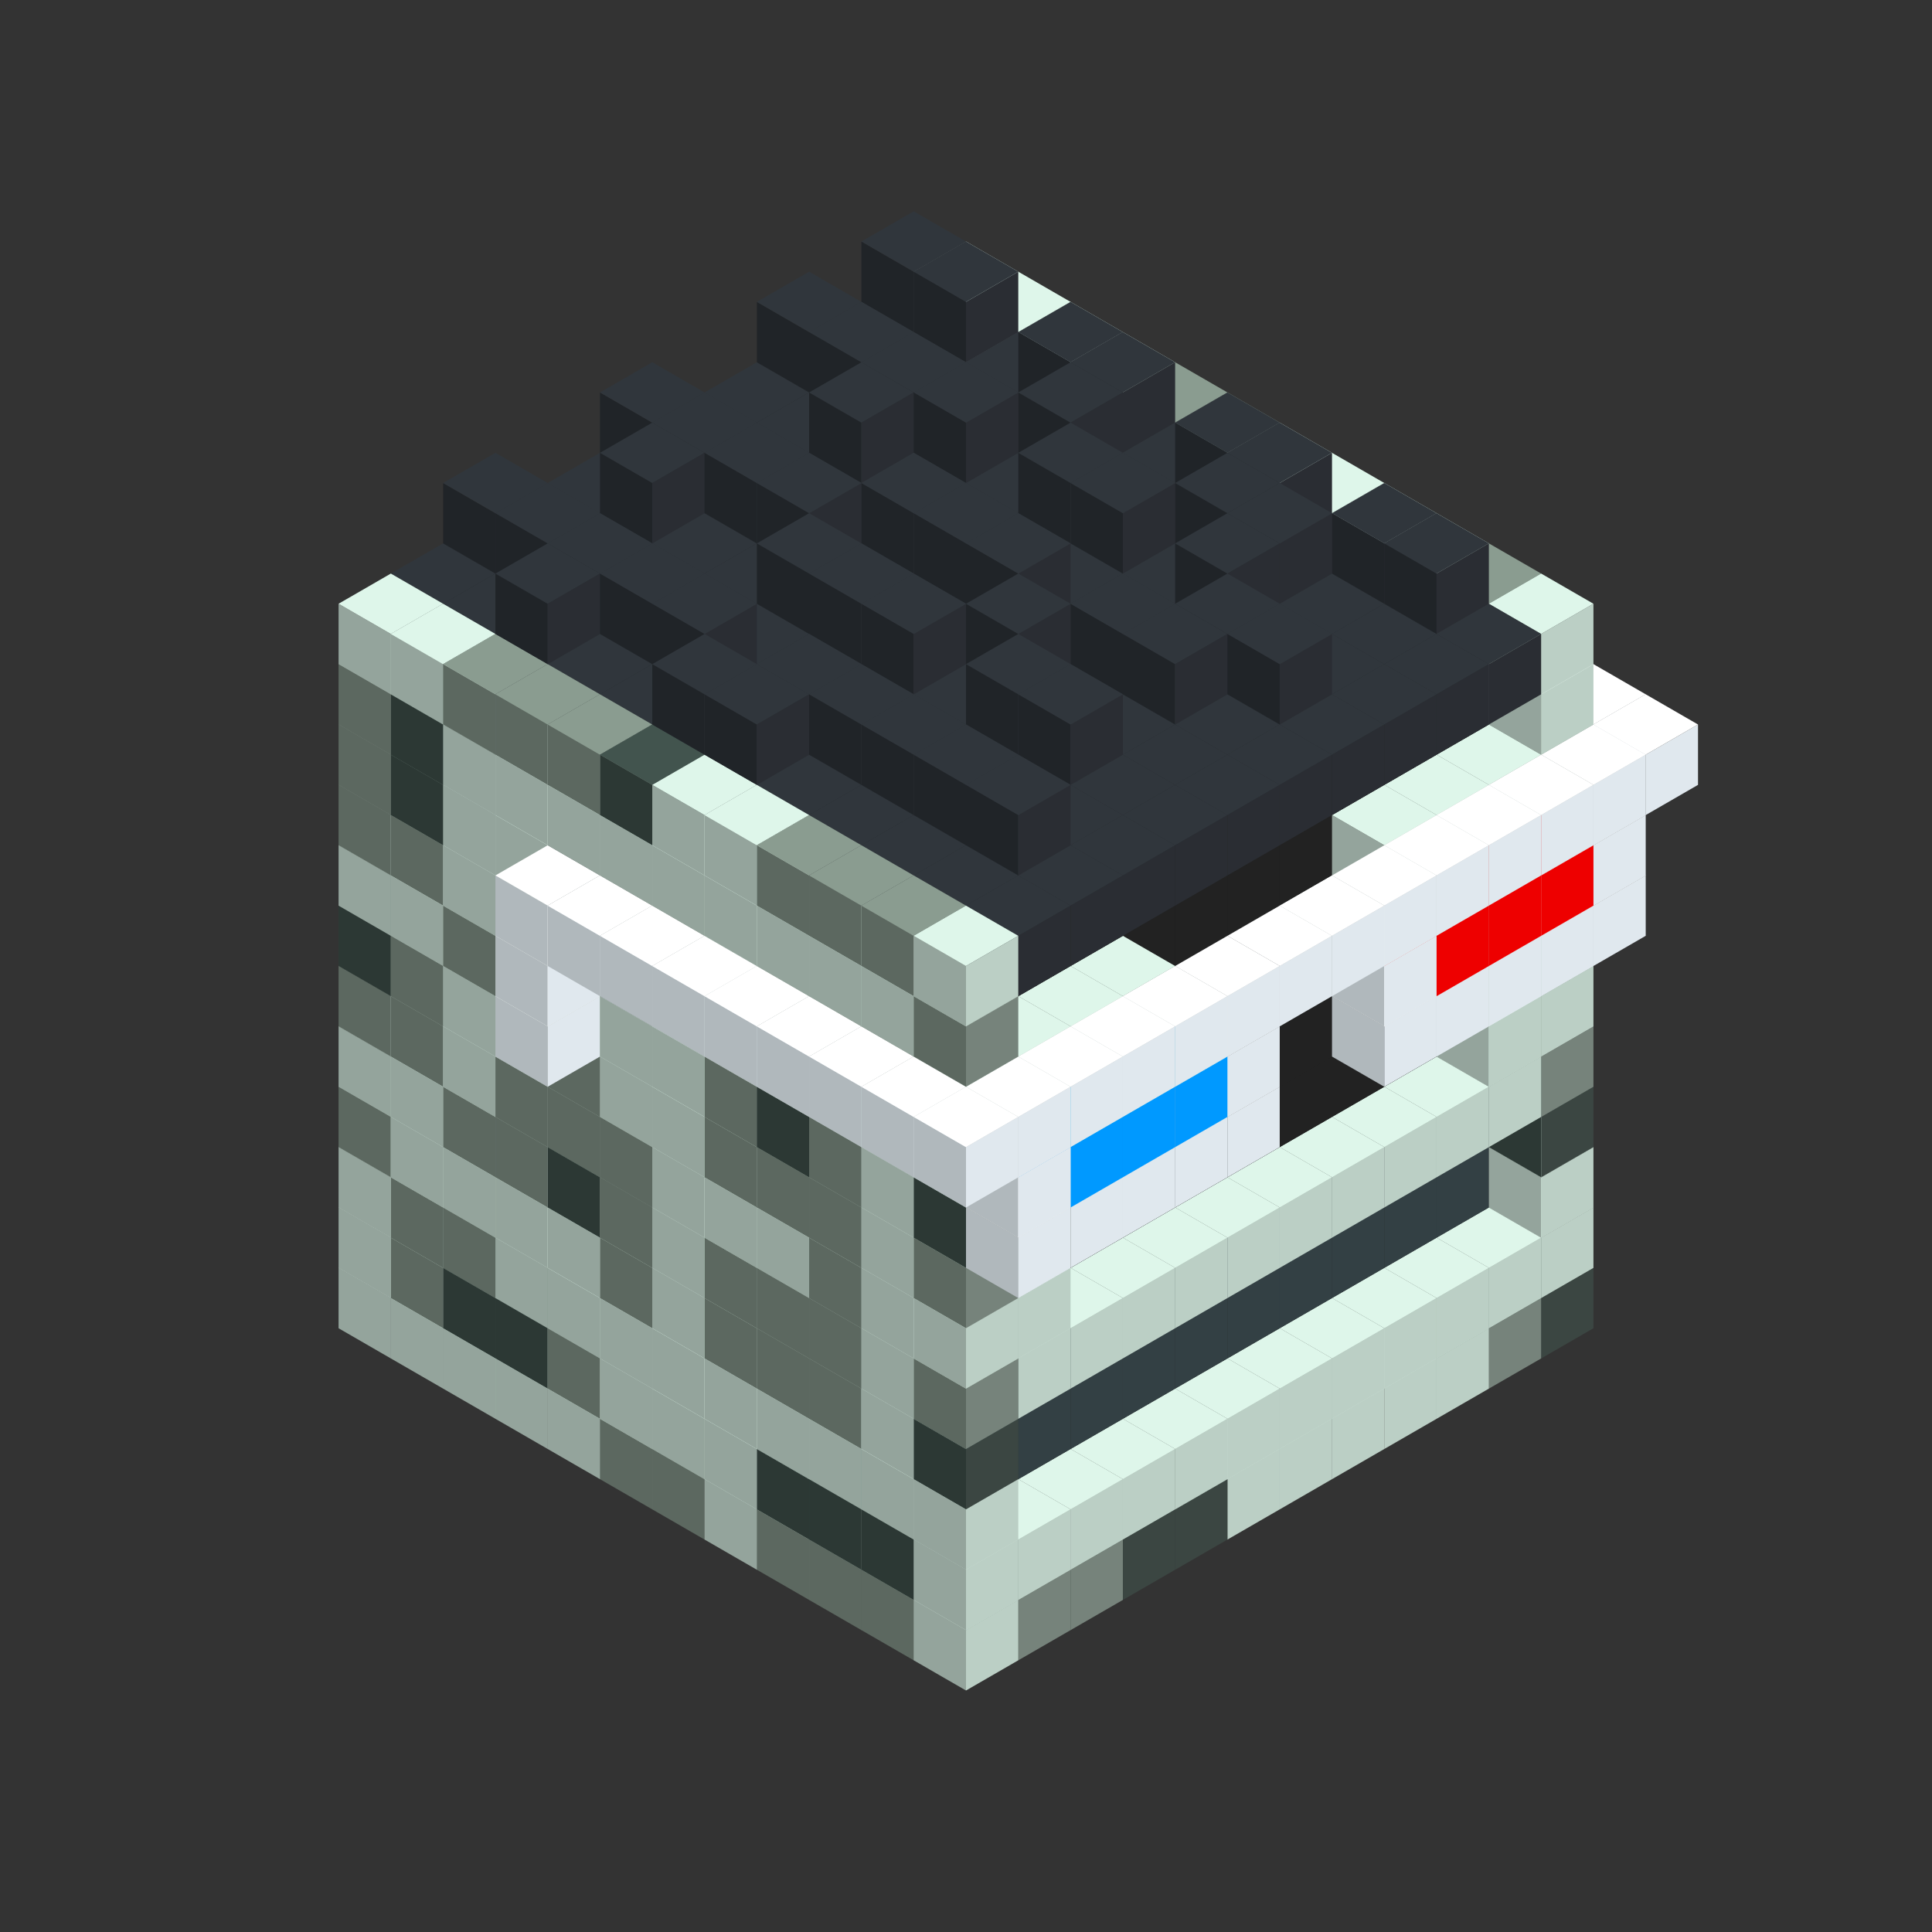 
<svg width='600' height='600' viewBox='4436371 5550000 3200000 3200000' xmlns='http://www.w3.org/2000/svg' xmlns:xlink='http://www.w3.org/1999/xlink'>
<rect x="4436371" y="5550000" width="3200000" height="3200000" fill="#333333" stroke="none"/>
<use xlink:href='#v-0x0000017c-1' transform='translate(983738,3600000)'/>
<use xlink:href='#v-0x0000017c-1' transform='translate(1070341,3650000)'/>
<use xlink:href='#v-0x0000017c-1' transform='translate(1156944,3700000)'/>
<use xlink:href='#v-0x0000017c-1' transform='translate(1243547,3750000)'/>
<use xlink:href='#v-0x0000017c-1' transform='translate(1330150,3800000)'/>
<use xlink:href='#v-0x0000017c-4' transform='translate(1416753,3850000)'/>
<use xlink:href='#v-0x0000017c-4' transform='translate(1503356,3900000)'/>
<use xlink:href='#v-0x0000017c-1' transform='translate(1589959,3950000)'/>
<use xlink:href='#v-0x0000017c-4' transform='translate(1676562,4000000)'/>
<use xlink:href='#v-0x0000017c-4' transform='translate(1763165,4050000)'/>
<use xlink:href='#v-0x0000017c-4' transform='translate(1849768,4100000)'/>
<use xlink:href='#v-0x0000017c-5' transform='translate(2889004,3600000)'/>
<use xlink:href='#v-0x0000017c-4' transform='translate(2802401,3650000)'/>
<use xlink:href='#v-0x0000017c-1' transform='translate(2715798,3700000)'/>
<use xlink:href='#v-0x0000017c-1' transform='translate(2629195,3750000)'/>
<use xlink:href='#v-0x0000017c-1' transform='translate(2542592,3800000)'/>
<use xlink:href='#v-0x0000017c-1' transform='translate(2455989,3850000)'/>
<use xlink:href='#v-0x0000017c-1' transform='translate(2369386,3900000)'/>
<use xlink:href='#v-0x0000017c-5' transform='translate(2282783,3950000)'/>
<use xlink:href='#v-0x0000017c-5' transform='translate(2196180,4000000)'/>
<use xlink:href='#v-0x0000017c-4' transform='translate(2109577,4050000)'/>
<use xlink:href='#v-0x0000017c-4' transform='translate(2022974,4100000)'/>
<use xlink:href='#v-0x0000017c-1' transform='translate(1936371,4150000)'/>
<use xlink:href='#v-0x0000017c-1' transform='translate(983738,3500000)'/>
<use xlink:href='#v-0x0000017c-4' transform='translate(1070341,3550000)'/>
<use xlink:href='#v-0x0000017c-5' transform='translate(1156944,3600000)'/>
<use xlink:href='#v-0x0000017c-5' transform='translate(1243547,3650000)'/>
<use xlink:href='#v-0x0000017c-4' transform='translate(1330150,3700000)'/>
<use xlink:href='#v-0x0000017c-1' transform='translate(1416753,3750000)'/>
<use xlink:href='#v-0x0000017c-1' transform='translate(1503356,3800000)'/>
<use xlink:href='#v-0x0000017c-1' transform='translate(1589959,3850000)'/>
<use xlink:href='#v-0x0000017c-5' transform='translate(1676562,3900000)'/>
<use xlink:href='#v-0x0000017c-5' transform='translate(1763165,3950000)'/>
<use xlink:href='#v-0x0000017c-2' transform='translate(2715798,3500000)'/>
<use xlink:href='#v-0x0000017c-2' transform='translate(2629195,3550000)'/>
<use xlink:href='#v-0x0000017c-2' transform='translate(2542592,3600000)'/>
<use xlink:href='#v-0x0000017c-2' transform='translate(2455989,3650000)'/>
<use xlink:href='#v-0x0000017c-2' transform='translate(2369386,3700000)'/>
<use xlink:href='#v-0x0000017c-2' transform='translate(2282783,3750000)'/>
<use xlink:href='#v-0x0000017c-2' transform='translate(2196180,3800000)'/>
<use xlink:href='#v-0x0000017c-2' transform='translate(2109577,3850000)'/>
<use xlink:href='#v-0x0000017c-2' transform='translate(2022974,3900000)'/>
<use xlink:href='#v-0x0000017c-2' transform='translate(1936371,3950000)'/>
<use xlink:href='#v-0x0000017c-5' transform='translate(1849768,4000000)'/>
<use xlink:href='#v-0x0000017c-1' transform='translate(2889004,3500000)'/>
<use xlink:href='#v-0x0000017c-1' transform='translate(2802401,3550000)'/>
<use xlink:href='#v-0x0000017c-1' transform='translate(2715798,3600000)'/>
<use xlink:href='#v-0x0000017c-1' transform='translate(2629195,3650000)'/>
<use xlink:href='#v-0x0000017c-1' transform='translate(2542592,3700000)'/>
<use xlink:href='#v-0x0000017c-1' transform='translate(2455989,3750000)'/>
<use xlink:href='#v-0x0000017c-1' transform='translate(2369386,3800000)'/>
<use xlink:href='#v-0x0000017c-1' transform='translate(2282783,3850000)'/>
<use xlink:href='#v-0x0000017c-1' transform='translate(2196180,3900000)'/>
<use xlink:href='#v-0x0000017c-1' transform='translate(2109577,3950000)'/>
<use xlink:href='#v-0x0000017c-1' transform='translate(2022974,4000000)'/>
<use xlink:href='#v-0x0000017c-1' transform='translate(1936371,4050000)'/>
<use xlink:href='#v-0x0000017c-1' transform='translate(983738,3400000)'/>
<use xlink:href='#v-0x0000017c-4' transform='translate(1070341,3450000)'/>
<use xlink:href='#v-0x0000017c-4' transform='translate(1156944,3500000)'/>
<use xlink:href='#v-0x0000017c-1' transform='translate(1243547,3550000)'/>
<use xlink:href='#v-0x0000017c-1' transform='translate(1330150,3600000)'/>
<use xlink:href='#v-0x0000017c-1' transform='translate(1416753,3650000)'/>
<use xlink:href='#v-0x0000017c-1' transform='translate(1503356,3700000)'/>
<use xlink:href='#v-0x0000017c-1' transform='translate(1589959,3750000)'/>
<use xlink:href='#v-0x0000017c-1' transform='translate(1676562,3800000)'/>
<use xlink:href='#v-0x0000017c-1' transform='translate(1763165,3850000)'/>
<use xlink:href='#v-0x0000017c-6' transform='translate(2715798,3400000)'/>
<use xlink:href='#v-0x0000017c-6' transform='translate(2629195,3450000)'/>
<use xlink:href='#v-0x0000017c-6' transform='translate(2542592,3500000)'/>
<use xlink:href='#v-0x0000017c-6' transform='translate(2455989,3550000)'/>
<use xlink:href='#v-0x0000017c-6' transform='translate(2369386,3600000)'/>
<use xlink:href='#v-0x0000017c-6' transform='translate(2282783,3650000)'/>
<use xlink:href='#v-0x0000017c-6' transform='translate(2196180,3700000)'/>
<use xlink:href='#v-0x0000017c-6' transform='translate(2109577,3750000)'/>
<use xlink:href='#v-0x0000017c-6' transform='translate(2022974,3800000)'/>
<use xlink:href='#v-0x0000017c-6' transform='translate(1936371,3850000)'/>
<use xlink:href='#v-0x0000017c-1' transform='translate(1849768,3900000)'/>
<use xlink:href='#v-0x0000017c-1' transform='translate(2889004,3400000)'/>
<use xlink:href='#v-0x0000017c-1' transform='translate(1936371,3950000)'/>
<use xlink:href='#v-0x0000017c-4' transform='translate(983738,3300000)'/>
<use xlink:href='#v-0x0000017c-1' transform='translate(1070341,3350000)'/>
<use xlink:href='#v-0x0000017c-1' transform='translate(1156944,3400000)'/>
<use xlink:href='#v-0x0000017c-1' transform='translate(1243547,3450000)'/>
<use xlink:href='#v-0x0000017c-1' transform='translate(1330150,3500000)'/>
<use xlink:href='#v-0x0000017c-4' transform='translate(1416753,3550000)'/>
<use xlink:href='#v-0x0000017c-1' transform='translate(1503356,3600000)'/>
<use xlink:href='#v-0x0000017c-4' transform='translate(1589959,3650000)'/>
<use xlink:href='#v-0x0000017c-4' transform='translate(1676562,3700000)'/>
<use xlink:href='#v-0x0000017c-4' transform='translate(1763165,3750000)'/>
<use xlink:href='#v-0x0000017c-6' transform='translate(2715798,3300000)'/>
<use xlink:href='#v-0x0000017c-6' transform='translate(2629195,3350000)'/>
<use xlink:href='#v-0x0000017c-6' transform='translate(2542592,3400000)'/>
<use xlink:href='#v-0x0000017c-6' transform='translate(2455989,3450000)'/>
<use xlink:href='#v-0x0000017c-6' transform='translate(2369386,3500000)'/>
<use xlink:href='#v-0x0000017c-6' transform='translate(2282783,3550000)'/>
<use xlink:href='#v-0x0000017c-6' transform='translate(2196180,3600000)'/>
<use xlink:href='#v-0x0000017c-6' transform='translate(2109577,3650000)'/>
<use xlink:href='#v-0x0000017c-6' transform='translate(2022974,3700000)'/>
<use xlink:href='#v-0x0000017c-6' transform='translate(1936371,3750000)'/>
<use xlink:href='#v-0x0000017c-1' transform='translate(1849768,3800000)'/>
<use xlink:href='#v-0x0000017c-5' transform='translate(2889004,3300000)'/>
<use xlink:href='#v-0x0000017c-5' transform='translate(1936371,3850000)'/>
<use xlink:href='#v-0x0000017c-1' transform='translate(983738,3200000)'/>
<use xlink:href='#v-0x0000017c-1' transform='translate(1070341,3250000)'/>
<use xlink:href='#v-0x0000017c-4' transform='translate(1156944,3300000)'/>
<use xlink:href='#v-0x0000017c-4' transform='translate(1243547,3350000)'/>
<use xlink:href='#v-0x0000017c-5' transform='translate(1330150,3400000)'/>
<use xlink:href='#v-0x0000017c-4' transform='translate(1416753,3450000)'/>
<use xlink:href='#v-0x0000017c-1' transform='translate(1503356,3500000)'/>
<use xlink:href='#v-0x0000017c-4' transform='translate(1589959,3550000)'/>
<use xlink:href='#v-0x0000017c-4' transform='translate(1676562,3600000)'/>
<use xlink:href='#v-0x0000017c-4' transform='translate(1763165,3650000)'/>
<use xlink:href='#v-0x0000017c-2' transform='translate(2715798,3200000)'/>
<use xlink:href='#v-0x0000017c-2' transform='translate(2629195,3250000)'/>
<use xlink:href='#v-0x0000017c-2' transform='translate(2542592,3300000)'/>
<use xlink:href='#v-0x0000017c-2' transform='translate(2455989,3350000)'/>
<use xlink:href='#v-0x0000017c-2' transform='translate(2369386,3400000)'/>
<use xlink:href='#v-0x0000017c-2' transform='translate(2282783,3450000)'/>
<use xlink:href='#v-0x0000017c-2' transform='translate(2196180,3500000)'/>
<use xlink:href='#v-0x0000017c-2' transform='translate(2109577,3550000)'/>
<use xlink:href='#v-0x0000017c-2' transform='translate(2022974,3600000)'/>
<use xlink:href='#v-0x0000017c-2' transform='translate(1936371,3650000)'/>
<use xlink:href='#v-0x0000017c-1' transform='translate(1849768,3700000)'/>
<use xlink:href='#v-0x0000017c-4' transform='translate(2889004,3200000)'/>
<use xlink:href='#v-0x0000017c-1' transform='translate(2802401,3250000)'/>
<use xlink:href='#v-0x0000017c-1' transform='translate(2715798,3300000)'/>
<use xlink:href='#v-0x0000017c-1' transform='translate(2629195,3350000)'/>
<use xlink:href='#v-0x0000017c-1' transform='translate(2542592,3400000)'/>
<use xlink:href='#v-0x0000017c-1' transform='translate(2455989,3450000)'/>
<use xlink:href='#v-0x0000017c-1' transform='translate(2369386,3500000)'/>
<use xlink:href='#v-0x0000017c-1' transform='translate(2282783,3550000)'/>
<use xlink:href='#v-0x0000017c-1' transform='translate(2196180,3600000)'/>
<use xlink:href='#v-0x0000017c-1' transform='translate(2109577,3650000)'/>
<use xlink:href='#v-0x0000017c-1' transform='translate(2022974,3700000)'/>
<use xlink:href='#v-0x0000017c-4' transform='translate(1936371,3750000)'/>
<use xlink:href='#v-0x0000017c-4' transform='translate(983738,3100000)'/>
<use xlink:href='#v-0x0000017c-4' transform='translate(1070341,3150000)'/>
<use xlink:href='#v-0x0000017c-1' transform='translate(1156944,3200000)'/>
<use xlink:href='#v-0x0000017c-4' transform='translate(1243547,3250000)'/>
<use xlink:href='#v-0x0000017c-4' transform='translate(1330150,3300000)'/>
<use xlink:href='#v-0x0000017c-4' transform='translate(1416753,3350000)'/>
<use xlink:href='#v-0x0000017c-1' transform='translate(1503356,3400000)'/>
<use xlink:href='#v-0x0000017c-1' transform='translate(1589959,3450000)'/>
<use xlink:href='#v-0x0000017c-1' transform='translate(1676562,3500000)'/>
<use xlink:href='#v-0x0000017c-4' transform='translate(1763165,3550000)'/>
<use xlink:href='#v-0x0000017c-2' transform='translate(2715798,3100000)'/>
<use xlink:href='#v-0x0000017c-2' transform='translate(2629195,3150000)'/>
<use xlink:href='#v-0x0000017c-2' transform='translate(2542592,3200000)'/>
<use xlink:href='#v-0x0000017c-2' transform='translate(2455989,3250000)'/>
<use xlink:href='#v-0x0000017c-2' transform='translate(2369386,3300000)'/>
<use xlink:href='#v-0x0000017c-2' transform='translate(2282783,3350000)'/>
<use xlink:href='#v-0x0000017c-2' transform='translate(2196180,3400000)'/>
<use xlink:href='#v-0x0000017c-2' transform='translate(2109577,3450000)'/>
<use xlink:href='#v-0x0000017c-2' transform='translate(2022974,3500000)'/>
<use xlink:href='#v-0x0000017c-2' transform='translate(1936371,3550000)'/>
<use xlink:href='#v-0x0000017c-1' transform='translate(1849768,3600000)'/>
<use xlink:href='#v-0x0000017c-1' transform='translate(2889004,3100000)'/>
<use xlink:href='#v-0x0000017c-1' transform='translate(2802401,3150000)'/>
<use xlink:href='#v-0x0000017c-1' transform='translate(2022974,3600000)'/>
<use xlink:href='#v-0x0000017c-1' transform='translate(1936371,3650000)'/>
<use xlink:href='#v-0x0000017c-5' transform='translate(983738,3000000)'/>
<use xlink:href='#v-0x0000017c-4' transform='translate(1070341,3050000)'/>
<use xlink:href='#v-0x0000017c-1' transform='translate(1156944,3100000)'/>
<use xlink:href='#v-0x0000017c-1' transform='translate(1243547,3150000)'/>
<use xlink:href='#v-0x0000017c-4' transform='translate(1330150,3200000)'/>
<use xlink:href='#v-0x0000017c-1' transform='translate(1416753,3250000)'/>
<use xlink:href='#v-0x0000017c-1' transform='translate(1503356,3300000)'/>
<use xlink:href='#v-0x0000017c-4' transform='translate(1589959,3350000)'/>
<use xlink:href='#v-0x0000017c-4' transform='translate(1676562,3400000)'/>
<use xlink:href='#v-0x0000017c-4' transform='translate(1763165,3450000)'/>
<use xlink:href='#v-0x0000017c-2' transform='translate(2715798,3000000)'/>
<use xlink:href='#v-0x0000017c-2' transform='translate(2629195,3050000)'/>
<use xlink:href='#v-0x0000017c-2' transform='translate(2542592,3100000)'/>
<use xlink:href='#v-0x0000017c-2' transform='translate(2455989,3150000)'/>
<use xlink:href='#v-0x0000017c-2' transform='translate(2369386,3200000)'/>
<use xlink:href='#v-0x0000017c-2' transform='translate(2282783,3250000)'/>
<use xlink:href='#v-0x0000017c-2' transform='translate(2196180,3300000)'/>
<use xlink:href='#v-0x0000017c-2' transform='translate(2109577,3350000)'/>
<use xlink:href='#v-0x0000017c-2' transform='translate(2022974,3400000)'/>
<use xlink:href='#v-0x0000017c-2' transform='translate(1936371,3450000)'/>
<use xlink:href='#v-0x0000017c-1' transform='translate(1849768,3500000)'/>
<use xlink:href='#v-0x0000017c-1' transform='translate(2889004,3000000)'/>
<use xlink:href='#v-0x0000017c-4' transform='translate(1936371,3550000)'/>
<use xlink:href='#v-0x0000017c-1' transform='translate(983738,2900000)'/>
<use xlink:href='#v-0x0000017c-1' transform='translate(1070341,2950000)'/>
<use xlink:href='#v-0x0000017c-4' transform='translate(1156944,3000000)'/>
<use xlink:href='#v-0x0000017c-1' transform='translate(1243547,3050000)'/>
<use xlink:href='#v-0x0000017c-7' transform='translate(2369386,2500000)'/>
<use xlink:href='#v-0x0000017c-1' transform='translate(1330150,3100000)'/>
<use xlink:href='#v-0x0000017c-7' transform='translate(1243547,3150000)'/>
<use xlink:href='#v-0x0000017c-1' transform='translate(1416753,3150000)'/>
<use xlink:href='#v-0x0000017c-1' transform='translate(1503356,3200000)'/>
<use xlink:href='#v-0x0000017c-4' transform='translate(1589959,3250000)'/>
<use xlink:href='#v-0x0000017c-5' transform='translate(1676562,3300000)'/>
<use xlink:href='#v-0x0000017c-4' transform='translate(1763165,3350000)'/>
<use xlink:href='#v-0x0000017c-2' transform='translate(2715798,2900000)'/>
<use xlink:href='#v-0x0000017c-2' transform='translate(2629195,2950000)'/>
<use xlink:href='#v-0x0000017c-2' transform='translate(2542592,3000000)'/>
<use xlink:href='#v-0x0000017c-2' transform='translate(2455989,3050000)'/>
<use xlink:href='#v-0x0000017c-2' transform='translate(2369386,3100000)'/>
<use xlink:href='#v-0x0000017c-2' transform='translate(2282783,3150000)'/>
<use xlink:href='#v-0x0000017c-2' transform='translate(2196180,3200000)'/>
<use xlink:href='#v-0x0000017c-2' transform='translate(2109577,3250000)'/>
<use xlink:href='#v-0x0000017c-2' transform='translate(2022974,3300000)'/>
<use xlink:href='#v-0x0000017c-2' transform='translate(1936371,3350000)'/>
<use xlink:href='#v-0x0000017c-1' transform='translate(1849768,3400000)'/>
<use xlink:href='#v-0x0000017c-1' transform='translate(2889004,2900000)'/>
<use xlink:href='#v-0x0000017c-1' transform='translate(2802401,2950000)'/>
<use xlink:href='#v-0x0000017c-1' transform='translate(2715798,3000000)'/>
<use xlink:href='#v-0x0000017c-1' transform='translate(2629195,3050000)'/>
<use xlink:href='#v-0x0000017c-1' transform='translate(2196180,3300000)'/>
<use xlink:href='#v-0x0000017c-1' transform='translate(2109577,3350000)'/>
<use xlink:href='#v-0x0000017c-1' transform='translate(2022974,3400000)'/>
<use xlink:href='#v-0x0000017c-5' transform='translate(1936371,3450000)'/>
<use xlink:href='#v-0x0000017c-7' transform='translate(2975607,2950000)'/>
<use xlink:href='#v-0x0000017c-7' transform='translate(2889004,3000000)'/>
<use xlink:href='#v-0x0000017c-7' transform='translate(2802401,3050000)'/>
<use xlink:href='#v-0x0000017c-7' transform='translate(2715798,3100000)'/>
<use xlink:href='#v-0x0000017c-7' transform='translate(2629195,3150000)'/>
<use xlink:href='#v-0x0000017c-7' transform='translate(2369386,3300000)'/>
<use xlink:href='#v-0x0000017c-7' transform='translate(2282783,3350000)'/>
<use xlink:href='#v-0x0000017c-7' transform='translate(2196180,3400000)'/>
<use xlink:href='#v-0x0000017c-7' transform='translate(2109577,3450000)'/>
<use xlink:href='#v-0x0000017c-7' transform='translate(2022974,3500000)'/>
<use xlink:href='#v-0x0000017c-4' transform='translate(983738,2800000)'/>
<use xlink:href='#v-0x0000017c-4' transform='translate(1070341,2850000)'/>
<use xlink:href='#v-0x0000017c-1' transform='translate(1156944,2900000)'/>
<use xlink:href='#v-0x0000017c-1' transform='translate(1243547,2950000)'/>
<use xlink:href='#v-0x0000017c-7' transform='translate(2369386,2400000)'/>
<use xlink:href='#v-0x0000017c-4' transform='translate(1330150,3000000)'/>
<use xlink:href='#v-0x0000017c-7' transform='translate(1243547,3050000)'/>
<use xlink:href='#v-0x0000017c-4' transform='translate(1416753,3050000)'/>
<use xlink:href='#v-0x0000017c-1' transform='translate(1503356,3100000)'/>
<use xlink:href='#v-0x0000017c-1' transform='translate(1589959,3150000)'/>
<use xlink:href='#v-0x0000017c-1' transform='translate(1676562,3200000)'/>
<use xlink:href='#v-0x0000017c-1' transform='translate(1763165,3250000)'/>
<use xlink:href='#v-0x0000017c-2' transform='translate(2715798,2800000)'/>
<use xlink:href='#v-0x0000017c-2' transform='translate(2629195,2850000)'/>
<use xlink:href='#v-0x0000017c-2' transform='translate(2542592,2900000)'/>
<use xlink:href='#v-0x0000017c-2' transform='translate(2455989,2950000)'/>
<use xlink:href='#v-0x0000017c-2' transform='translate(2369386,3000000)'/>
<use xlink:href='#v-0x0000017c-2' transform='translate(2282783,3050000)'/>
<use xlink:href='#v-0x0000017c-2' transform='translate(2196180,3100000)'/>
<use xlink:href='#v-0x0000017c-2' transform='translate(2109577,3150000)'/>
<use xlink:href='#v-0x0000017c-2' transform='translate(2022974,3200000)'/>
<use xlink:href='#v-0x0000017c-2' transform='translate(1936371,3250000)'/>
<use xlink:href='#v-0x0000017c-1' transform='translate(1849768,3300000)'/>
<use xlink:href='#v-0x0000017c-5' transform='translate(2889004,2800000)'/>
<use xlink:href='#v-0x0000017c-1' transform='translate(2802401,2850000)'/>
<use xlink:href='#v-0x0000017c-3' transform='translate(2715798,2900000)'/>
<use xlink:href='#v-0x0000017c-3' transform='translate(2629195,2950000)'/>
<use xlink:href='#v-0x0000017c-1' transform='translate(2542592,3000000)'/>
<use xlink:href='#v-0x0000017c-1' transform='translate(2282783,3150000)'/>
<use xlink:href='#v-0x0000017c-3' transform='translate(2196180,3200000)'/>
<use xlink:href='#v-0x0000017c-3' transform='translate(2109577,3250000)'/>
<use xlink:href='#v-0x0000017c-1' transform='translate(2022974,3300000)'/>
<use xlink:href='#v-0x0000017c-1' transform='translate(1936371,3350000)'/>
<use xlink:href='#v-0x0000017c-7' transform='translate(2975607,2850000)'/>
<use xlink:href='#v-0x0000017c-9' transform='translate(2889004,2900000)'/>
<use xlink:href='#v-0x0000017c-9' transform='translate(2802401,2950000)'/>
<use xlink:href='#v-0x0000017c-9' transform='translate(2715798,3000000)'/>
<use xlink:href='#v-0x0000017c-7' transform='translate(2629195,3050000)'/>
<use xlink:href='#v-0x0000017c-7' transform='translate(2369386,3200000)'/>
<use xlink:href='#v-0x0000017c-8' transform='translate(2282783,3250000)'/>
<use xlink:href='#v-0x0000017c-8' transform='translate(2196180,3300000)'/>
<use xlink:href='#v-0x0000017c-8' transform='translate(2109577,3350000)'/>
<use xlink:href='#v-0x0000017c-7' transform='translate(2022974,3400000)'/>
<use xlink:href='#v-0x0000017c-4' transform='translate(983738,2700000)'/>
<use xlink:href='#v-0x0000017c-5' transform='translate(1070341,2750000)'/>
<use xlink:href='#v-0x0000017c-1' transform='translate(1156944,2800000)'/>
<use xlink:href='#v-0x0000017c-1' transform='translate(1243547,2850000)'/>
<use xlink:href='#v-0x0000017c-7' transform='translate(2369386,2300000)'/>
<use xlink:href='#v-0x0000017c-5' transform='translate(1330150,2900000)'/>
<use xlink:href='#v-0x0000017c-7' transform='translate(1243547,2950000)'/>
<use xlink:href='#v-0x0000017c-7' transform='translate(2455989,2350000)'/>
<use xlink:href='#v-0x0000017c-4' transform='translate(1416753,2950000)'/>
<use xlink:href='#v-0x0000017c-7' transform='translate(1330150,3000000)'/>
<use xlink:href='#v-0x0000017c-7' transform='translate(2542592,2400000)'/>
<use xlink:href='#v-0x0000017c-4' transform='translate(1503356,3000000)'/>
<use xlink:href='#v-0x0000017c-7' transform='translate(1416753,3050000)'/>
<use xlink:href='#v-0x0000017c-7' transform='translate(2629195,2450000)'/>
<use xlink:href='#v-0x0000017c-1' transform='translate(1589959,3050000)'/>
<use xlink:href='#v-0x0000017c-7' transform='translate(1503356,3100000)'/>
<use xlink:href='#v-0x0000017c-7' transform='translate(2715798,2500000)'/>
<use xlink:href='#v-0x0000017c-4' transform='translate(1676562,3100000)'/>
<use xlink:href='#v-0x0000017c-7' transform='translate(1589959,3150000)'/>
<use xlink:href='#v-0x0000017c-7' transform='translate(2802401,2550000)'/>
<use xlink:href='#v-0x0000017c-4' transform='translate(1763165,3150000)'/>
<use xlink:href='#v-0x0000017c-7' transform='translate(1676562,3200000)'/>
<use xlink:href='#v-0x0000017c-7' transform='translate(2889004,2600000)'/>
<use xlink:href='#v-0x0000017c-2' transform='translate(2715798,2700000)'/>
<use xlink:href='#v-0x0000017c-2' transform='translate(2629195,2750000)'/>
<use xlink:href='#v-0x0000017c-2' transform='translate(2542592,2800000)'/>
<use xlink:href='#v-0x0000017c-2' transform='translate(2455989,2850000)'/>
<use xlink:href='#v-0x0000017c-2' transform='translate(2369386,2900000)'/>
<use xlink:href='#v-0x0000017c-2' transform='translate(2282783,2950000)'/>
<use xlink:href='#v-0x0000017c-2' transform='translate(2196180,3000000)'/>
<use xlink:href='#v-0x0000017c-2' transform='translate(2109577,3050000)'/>
<use xlink:href='#v-0x0000017c-2' transform='translate(2022974,3100000)'/>
<use xlink:href='#v-0x0000017c-2' transform='translate(1936371,3150000)'/>
<use xlink:href='#v-0x0000017c-4' transform='translate(1849768,3200000)'/>
<use xlink:href='#v-0x0000017c-7' transform='translate(1763165,3250000)'/>
<use xlink:href='#v-0x0000017c-7' transform='translate(2975607,2650000)'/>
<use xlink:href='#v-0x0000017c-4' transform='translate(2889004,2700000)'/>
<use xlink:href='#v-0x0000017c-1' transform='translate(2802401,2750000)'/>
<use xlink:href='#v-0x0000017c-1' transform='translate(2715798,2800000)'/>
<use xlink:href='#v-0x0000017c-1' transform='translate(2629195,2850000)'/>
<use xlink:href='#v-0x0000017c-1' transform='translate(2196180,3100000)'/>
<use xlink:href='#v-0x0000017c-1' transform='translate(2109577,3150000)'/>
<use xlink:href='#v-0x0000017c-1' transform='translate(2022974,3200000)'/>
<use xlink:href='#v-0x0000017c-1' transform='translate(1936371,3250000)'/>
<use xlink:href='#v-0x0000017c-7' transform='translate(1849768,3300000)'/>
<use xlink:href='#v-0x0000017c-7' transform='translate(3062210,2700000)'/>
<use xlink:href='#v-0x0000017c-7' transform='translate(2975607,2750000)'/>
<use xlink:href='#v-0x0000017c-7' transform='translate(2889004,2800000)'/>
<use xlink:href='#v-0x0000017c-7' transform='translate(2802401,2850000)'/>
<use xlink:href='#v-0x0000017c-7' transform='translate(2715798,2900000)'/>
<use xlink:href='#v-0x0000017c-7' transform='translate(2629195,2950000)'/>
<use xlink:href='#v-0x0000017c-7' transform='translate(2542592,3000000)'/>
<use xlink:href='#v-0x0000017c-7' transform='translate(2455989,3050000)'/>
<use xlink:href='#v-0x0000017c-7' transform='translate(2369386,3100000)'/>
<use xlink:href='#v-0x0000017c-7' transform='translate(2282783,3150000)'/>
<use xlink:href='#v-0x0000017c-7' transform='translate(2196180,3200000)'/>
<use xlink:href='#v-0x0000017c-7' transform='translate(2109577,3250000)'/>
<use xlink:href='#v-0x0000017c-7' transform='translate(2022974,3300000)'/>
<use xlink:href='#v-0x0000017c-7' transform='translate(1936371,3350000)'/>
<use xlink:href='#v-0x0000017c-4' transform='translate(983738,2600000)'/>
<use xlink:href='#v-0x0000017c-5' transform='translate(1070341,2650000)'/>
<use xlink:href='#v-0x0000017c-1' transform='translate(1156944,2700000)'/>
<use xlink:href='#v-0x0000017c-1' transform='translate(1243547,2750000)'/>
<use xlink:href='#v-0x0000017c-1' transform='translate(1330150,2800000)'/>
<use xlink:href='#v-0x0000017c-1' transform='translate(1416753,2850000)'/>
<use xlink:href='#v-0x0000017c-1' transform='translate(1503356,2900000)'/>
<use xlink:href='#v-0x0000017c-1' transform='translate(1589959,2950000)'/>
<use xlink:href='#v-0x0000017c-1' transform='translate(1676562,3000000)'/>
<use xlink:href='#v-0x0000017c-1' transform='translate(1763165,3050000)'/>
<use xlink:href='#v-0x0000017c-2' transform='translate(2715798,2600000)'/>
<use xlink:href='#v-0x0000017c-2' transform='translate(2629195,2650000)'/>
<use xlink:href='#v-0x0000017c-2' transform='translate(2542592,2700000)'/>
<use xlink:href='#v-0x0000017c-2' transform='translate(2455989,2750000)'/>
<use xlink:href='#v-0x0000017c-2' transform='translate(2369386,2800000)'/>
<use xlink:href='#v-0x0000017c-2' transform='translate(2282783,2850000)'/>
<use xlink:href='#v-0x0000017c-2' transform='translate(2196180,2900000)'/>
<use xlink:href='#v-0x0000017c-2' transform='translate(2109577,2950000)'/>
<use xlink:href='#v-0x0000017c-2' transform='translate(2022974,3000000)'/>
<use xlink:href='#v-0x0000017c-2' transform='translate(1936371,3050000)'/>
<use xlink:href='#v-0x0000017c-1' transform='translate(1849768,3100000)'/>
<use xlink:href='#v-0x0000017c-1' transform='translate(2889004,2600000)'/>
<use xlink:href='#v-0x0000017c-4' transform='translate(1936371,3150000)'/>
<use xlink:href='#v-0x0000017c-1' transform='translate(1936371,1950000)'/>
<use xlink:href='#v-0x0000017c-10' transform='translate(1849768,2000000)'/>
<use xlink:href='#v-0x0000017c-10' transform='translate(1763165,2050000)'/>
<use xlink:href='#v-0x0000017c-10' transform='translate(1676562,2100000)'/>
<use xlink:href='#v-0x0000017c-10' transform='translate(1589959,2150000)'/>
<use xlink:href='#v-0x0000017c-10' transform='translate(1503356,2200000)'/>
<use xlink:href='#v-0x0000017c-10' transform='translate(1416753,2250000)'/>
<use xlink:href='#v-0x0000017c-10' transform='translate(1330150,2300000)'/>
<use xlink:href='#v-0x0000017c-10' transform='translate(1243547,2350000)'/>
<use xlink:href='#v-0x0000017c-10' transform='translate(1156944,2400000)'/>
<use xlink:href='#v-0x0000017c-10' transform='translate(1070341,2450000)'/>
<use xlink:href='#v-0x0000017c-1' transform='translate(983738,2500000)'/>
<use xlink:href='#v-0x0000017c-1' transform='translate(2022974,2000000)'/>
<use xlink:href='#v-0x0000017c-10' transform='translate(1936371,2050000)'/>
<use xlink:href='#v-0x0000017c-10' transform='translate(1849768,2100000)'/>
<use xlink:href='#v-0x0000017c-10' transform='translate(1763165,2150000)'/>
<use xlink:href='#v-0x0000017c-10' transform='translate(1676562,2200000)'/>
<use xlink:href='#v-0x0000017c-10' transform='translate(1589959,2250000)'/>
<use xlink:href='#v-0x0000017c-10' transform='translate(1503356,2300000)'/>
<use xlink:href='#v-0x0000017c-10' transform='translate(1416753,2350000)'/>
<use xlink:href='#v-0x0000017c-10' transform='translate(1330150,2400000)'/>
<use xlink:href='#v-0x0000017c-10' transform='translate(1243547,2450000)'/>
<use xlink:href='#v-0x0000017c-10' transform='translate(1156944,2500000)'/>
<use xlink:href='#v-0x0000017c-1' transform='translate(1070341,2550000)'/>
<use xlink:href='#v-0x0000017c-1' transform='translate(2109577,2050000)'/>
<use xlink:href='#v-0x0000017c-10' transform='translate(2022974,2100000)'/>
<use xlink:href='#v-0x0000017c-10' transform='translate(1936371,2150000)'/>
<use xlink:href='#v-0x0000017c-10' transform='translate(1849768,2200000)'/>
<use xlink:href='#v-0x0000017c-10' transform='translate(1763165,2250000)'/>
<use xlink:href='#v-0x0000017c-10' transform='translate(1676562,2300000)'/>
<use xlink:href='#v-0x0000017c-10' transform='translate(1589959,2350000)'/>
<use xlink:href='#v-0x0000017c-10' transform='translate(1503356,2400000)'/>
<use xlink:href='#v-0x0000017c-10' transform='translate(1416753,2450000)'/>
<use xlink:href='#v-0x0000017c-10' transform='translate(1330150,2500000)'/>
<use xlink:href='#v-0x0000017c-10' transform='translate(1243547,2550000)'/>
<use xlink:href='#v-0x0000017c-4' transform='translate(1156944,2600000)'/>
<use xlink:href='#v-0x0000017c-1' transform='translate(2196180,2100000)'/>
<use xlink:href='#v-0x0000017c-10' transform='translate(2109577,2150000)'/>
<use xlink:href='#v-0x0000017c-10' transform='translate(2022974,2200000)'/>
<use xlink:href='#v-0x0000017c-10' transform='translate(1936371,2250000)'/>
<use xlink:href='#v-0x0000017c-10' transform='translate(1849768,2300000)'/>
<use xlink:href='#v-0x0000017c-10' transform='translate(1763165,2350000)'/>
<use xlink:href='#v-0x0000017c-10' transform='translate(1676562,2400000)'/>
<use xlink:href='#v-0x0000017c-10' transform='translate(1589959,2450000)'/>
<use xlink:href='#v-0x0000017c-10' transform='translate(1503356,2500000)'/>
<use xlink:href='#v-0x0000017c-10' transform='translate(1416753,2550000)'/>
<use xlink:href='#v-0x0000017c-10' transform='translate(1330150,2600000)'/>
<use xlink:href='#v-0x0000017c-4' transform='translate(1243547,2650000)'/>
<use xlink:href='#v-0x0000017c-4' transform='translate(2282783,2150000)'/>
<use xlink:href='#v-0x0000017c-10' transform='translate(2196180,2200000)'/>
<use xlink:href='#v-0x0000017c-10' transform='translate(2109577,2250000)'/>
<use xlink:href='#v-0x0000017c-10' transform='translate(2022974,2300000)'/>
<use xlink:href='#v-0x0000017c-10' transform='translate(1936371,2350000)'/>
<use xlink:href='#v-0x0000017c-10' transform='translate(1849768,2400000)'/>
<use xlink:href='#v-0x0000017c-10' transform='translate(1763165,2450000)'/>
<use xlink:href='#v-0x0000017c-10' transform='translate(1676562,2500000)'/>
<use xlink:href='#v-0x0000017c-10' transform='translate(1589959,2550000)'/>
<use xlink:href='#v-0x0000017c-10' transform='translate(1503356,2600000)'/>
<use xlink:href='#v-0x0000017c-10' transform='translate(1416753,2650000)'/>
<use xlink:href='#v-0x0000017c-4' transform='translate(1330150,2700000)'/>
<use xlink:href='#v-0x0000017c-4' transform='translate(2369386,2200000)'/>
<use xlink:href='#v-0x0000017c-10' transform='translate(2282783,2250000)'/>
<use xlink:href='#v-0x0000017c-10' transform='translate(2196180,2300000)'/>
<use xlink:href='#v-0x0000017c-10' transform='translate(2109577,2350000)'/>
<use xlink:href='#v-0x0000017c-10' transform='translate(2022974,2400000)'/>
<use xlink:href='#v-0x0000017c-10' transform='translate(1936371,2450000)'/>
<use xlink:href='#v-0x0000017c-10' transform='translate(1849768,2500000)'/>
<use xlink:href='#v-0x0000017c-10' transform='translate(1763165,2550000)'/>
<use xlink:href='#v-0x0000017c-10' transform='translate(1676562,2600000)'/>
<use xlink:href='#v-0x0000017c-10' transform='translate(1589959,2650000)'/>
<use xlink:href='#v-0x0000017c-10' transform='translate(1503356,2700000)'/>
<use xlink:href='#v-0x0000017c-5' transform='translate(1416753,2750000)'/>
<use xlink:href='#v-0x0000017c-1' transform='translate(2455989,2250000)'/>
<use xlink:href='#v-0x0000017c-10' transform='translate(2369386,2300000)'/>
<use xlink:href='#v-0x0000017c-10' transform='translate(2282783,2350000)'/>
<use xlink:href='#v-0x0000017c-10' transform='translate(2196180,2400000)'/>
<use xlink:href='#v-0x0000017c-10' transform='translate(2109577,2450000)'/>
<use xlink:href='#v-0x0000017c-10' transform='translate(2022974,2500000)'/>
<use xlink:href='#v-0x0000017c-10' transform='translate(1936371,2550000)'/>
<use xlink:href='#v-0x0000017c-10' transform='translate(1849768,2600000)'/>
<use xlink:href='#v-0x0000017c-10' transform='translate(1763165,2650000)'/>
<use xlink:href='#v-0x0000017c-10' transform='translate(1676562,2700000)'/>
<use xlink:href='#v-0x0000017c-10' transform='translate(1589959,2750000)'/>
<use xlink:href='#v-0x0000017c-1' transform='translate(1503356,2800000)'/>
<use xlink:href='#v-0x0000017c-1' transform='translate(2542592,2300000)'/>
<use xlink:href='#v-0x0000017c-10' transform='translate(2455989,2350000)'/>
<use xlink:href='#v-0x0000017c-10' transform='translate(2369386,2400000)'/>
<use xlink:href='#v-0x0000017c-10' transform='translate(2282783,2450000)'/>
<use xlink:href='#v-0x0000017c-10' transform='translate(2196180,2500000)'/>
<use xlink:href='#v-0x0000017c-10' transform='translate(2109577,2550000)'/>
<use xlink:href='#v-0x0000017c-10' transform='translate(2022974,2600000)'/>
<use xlink:href='#v-0x0000017c-10' transform='translate(1936371,2650000)'/>
<use xlink:href='#v-0x0000017c-10' transform='translate(1849768,2700000)'/>
<use xlink:href='#v-0x0000017c-10' transform='translate(1763165,2750000)'/>
<use xlink:href='#v-0x0000017c-10' transform='translate(1676562,2800000)'/>
<use xlink:href='#v-0x0000017c-1' transform='translate(1589959,2850000)'/>
<use xlink:href='#v-0x0000017c-1' transform='translate(2629195,2350000)'/>
<use xlink:href='#v-0x0000017c-10' transform='translate(2542592,2400000)'/>
<use xlink:href='#v-0x0000017c-10' transform='translate(2455989,2450000)'/>
<use xlink:href='#v-0x0000017c-10' transform='translate(2369386,2500000)'/>
<use xlink:href='#v-0x0000017c-10' transform='translate(2282783,2550000)'/>
<use xlink:href='#v-0x0000017c-10' transform='translate(2196180,2600000)'/>
<use xlink:href='#v-0x0000017c-10' transform='translate(2109577,2650000)'/>
<use xlink:href='#v-0x0000017c-10' transform='translate(2022974,2700000)'/>
<use xlink:href='#v-0x0000017c-10' transform='translate(1936371,2750000)'/>
<use xlink:href='#v-0x0000017c-10' transform='translate(1849768,2800000)'/>
<use xlink:href='#v-0x0000017c-10' transform='translate(1763165,2850000)'/>
<use xlink:href='#v-0x0000017c-4' transform='translate(1676562,2900000)'/>
<use xlink:href='#v-0x0000017c-1' transform='translate(2715798,2400000)'/>
<use xlink:href='#v-0x0000017c-10' transform='translate(2629195,2450000)'/>
<use xlink:href='#v-0x0000017c-10' transform='translate(2542592,2500000)'/>
<use xlink:href='#v-0x0000017c-10' transform='translate(2455989,2550000)'/>
<use xlink:href='#v-0x0000017c-10' transform='translate(2369386,2600000)'/>
<use xlink:href='#v-0x0000017c-10' transform='translate(2282783,2650000)'/>
<use xlink:href='#v-0x0000017c-10' transform='translate(2196180,2700000)'/>
<use xlink:href='#v-0x0000017c-10' transform='translate(2109577,2750000)'/>
<use xlink:href='#v-0x0000017c-10' transform='translate(2022974,2800000)'/>
<use xlink:href='#v-0x0000017c-10' transform='translate(1936371,2850000)'/>
<use xlink:href='#v-0x0000017c-10' transform='translate(1849768,2900000)'/>
<use xlink:href='#v-0x0000017c-4' transform='translate(1763165,2950000)'/>
<use xlink:href='#v-0x0000017c-4' transform='translate(2802401,2450000)'/>
<use xlink:href='#v-0x0000017c-10' transform='translate(2715798,2500000)'/>
<use xlink:href='#v-0x0000017c-10' transform='translate(2629195,2550000)'/>
<use xlink:href='#v-0x0000017c-10' transform='translate(2542592,2600000)'/>
<use xlink:href='#v-0x0000017c-10' transform='translate(2455989,2650000)'/>
<use xlink:href='#v-0x0000017c-10' transform='translate(2369386,2700000)'/>
<use xlink:href='#v-0x0000017c-10' transform='translate(2282783,2750000)'/>
<use xlink:href='#v-0x0000017c-10' transform='translate(2196180,2800000)'/>
<use xlink:href='#v-0x0000017c-10' transform='translate(2109577,2850000)'/>
<use xlink:href='#v-0x0000017c-10' transform='translate(2022974,2900000)'/>
<use xlink:href='#v-0x0000017c-10' transform='translate(1936371,2950000)'/>
<use xlink:href='#v-0x0000017c-4' transform='translate(1849768,3000000)'/>
<use xlink:href='#v-0x0000017c-1' transform='translate(2889004,2500000)'/>
<use xlink:href='#v-0x0000017c-10' transform='translate(2802401,2550000)'/>
<use xlink:href='#v-0x0000017c-10' transform='translate(2715798,2600000)'/>
<use xlink:href='#v-0x0000017c-10' transform='translate(2629195,2650000)'/>
<use xlink:href='#v-0x0000017c-10' transform='translate(2542592,2700000)'/>
<use xlink:href='#v-0x0000017c-10' transform='translate(2455989,2750000)'/>
<use xlink:href='#v-0x0000017c-10' transform='translate(2369386,2800000)'/>
<use xlink:href='#v-0x0000017c-10' transform='translate(2282783,2850000)'/>
<use xlink:href='#v-0x0000017c-10' transform='translate(2196180,2900000)'/>
<use xlink:href='#v-0x0000017c-10' transform='translate(2109577,2950000)'/>
<use xlink:href='#v-0x0000017c-10' transform='translate(2022974,3000000)'/>
<use xlink:href='#v-0x0000017c-1' transform='translate(1936371,3050000)'/>
<use xlink:href='#v-0x0000017c-10' transform='translate(1849768,1900000)'/>
<use xlink:href='#v-0x0000017c-10' transform='translate(1676562,2000000)'/>
<use xlink:href='#v-0x0000017c-10' transform='translate(1416753,2150000)'/>
<use xlink:href='#v-0x0000017c-10' transform='translate(1156944,2300000)'/>
<use xlink:href='#v-0x0000017c-10' transform='translate(1936371,1950000)'/>
<use xlink:href='#v-0x0000017c-10' transform='translate(1763165,2050000)'/>
<use xlink:href='#v-0x0000017c-10' transform='translate(1503356,2200000)'/>
<use xlink:href='#v-0x0000017c-10' transform='translate(1416753,2250000)'/>
<use xlink:href='#v-0x0000017c-10' transform='translate(1243547,2350000)'/>
<use xlink:href='#v-0x0000017c-10' transform='translate(1849768,2100000)'/>
<use xlink:href='#v-0x0000017c-10' transform='translate(1763165,2150000)'/>
<use xlink:href='#v-0x0000017c-10' transform='translate(1589959,2250000)'/>
<use xlink:href='#v-0x0000017c-10' transform='translate(1330150,2400000)'/>
<use xlink:href='#v-0x0000017c-10' transform='translate(1243547,2450000)'/>
<use xlink:href='#v-0x0000017c-10' transform='translate(2109577,2050000)'/>
<use xlink:href='#v-0x0000017c-10' transform='translate(1936371,2150000)'/>
<use xlink:href='#v-0x0000017c-10' transform='translate(1676562,2300000)'/>
<use xlink:href='#v-0x0000017c-10' transform='translate(1416753,2450000)'/>
<use xlink:href='#v-0x0000017c-10' transform='translate(2196180,2100000)'/>
<use xlink:href='#v-0x0000017c-10' transform='translate(2109577,2150000)'/>
<use xlink:href='#v-0x0000017c-10' transform='translate(1849768,2300000)'/>
<use xlink:href='#v-0x0000017c-10' transform='translate(1676562,2400000)'/>
<use xlink:href='#v-0x0000017c-10' transform='translate(1503356,2500000)'/>
<use xlink:href='#v-0x0000017c-10' transform='translate(2109577,2250000)'/>
<use xlink:href='#v-0x0000017c-10' transform='translate(1936371,2350000)'/>
<use xlink:href='#v-0x0000017c-10' transform='translate(1763165,2450000)'/>
<use xlink:href='#v-0x0000017c-10' transform='translate(1503356,2600000)'/>
<use xlink:href='#v-0x0000017c-10' transform='translate(2369386,2200000)'/>
<use xlink:href='#v-0x0000017c-10' transform='translate(2196180,2300000)'/>
<use xlink:href='#v-0x0000017c-10' transform='translate(2022974,2400000)'/>
<use xlink:href='#v-0x0000017c-10' transform='translate(1849768,2500000)'/>
<use xlink:href='#v-0x0000017c-10' transform='translate(1676562,2600000)'/>
<use xlink:href='#v-0x0000017c-10' transform='translate(1589959,2650000)'/>
<use xlink:href='#v-0x0000017c-10' transform='translate(2455989,2250000)'/>
<use xlink:href='#v-0x0000017c-10' transform='translate(2369386,2300000)'/>
<use xlink:href='#v-0x0000017c-10' transform='translate(2022974,2500000)'/>
<use xlink:href='#v-0x0000017c-10' transform='translate(1763165,2650000)'/>
<use xlink:href='#v-0x0000017c-10' transform='translate(2455989,2350000)'/>
<use xlink:href='#v-0x0000017c-10' transform='translate(2369386,2400000)'/>
<use xlink:href='#v-0x0000017c-10' transform='translate(2196180,2500000)'/>
<use xlink:href='#v-0x0000017c-10' transform='translate(2022974,2600000)'/>
<use xlink:href='#v-0x0000017c-10' transform='translate(1849768,2700000)'/>
<use xlink:href='#v-0x0000017c-10' transform='translate(2629195,2350000)'/>
<use xlink:href='#v-0x0000017c-10' transform='translate(2369386,2500000)'/>
<use xlink:href='#v-0x0000017c-10' transform='translate(2282783,2550000)'/>
<use xlink:href='#v-0x0000017c-10' transform='translate(2109577,2650000)'/>
<use xlink:href='#v-0x0000017c-10' transform='translate(1936371,2750000)'/>
<use xlink:href='#v-0x0000017c-10' transform='translate(2715798,2400000)'/>
<use xlink:href='#v-0x0000017c-10' transform='translate(2455989,2550000)'/>
<use xlink:href='#v-0x0000017c-10' transform='translate(2022974,2800000)'/>
<defs>
<g id='v-0x0000017c-1'>
<polygon points='4100000,4100000 4100000,4200000 4013397,4150000 4013397,4050000' fill='#94a49c'/>
<polygon points='4100000,4100000 4100000,4200000 4186602,4150000 4186602,4050000' fill='#bbcfc5'/>
<polygon points='4100000,4100000 4013397,4050000 4100000,4000000 4186602,4050000' fill='#def6ea'/>
</g>
<g id='v-0x0000017c-2'>
<polygon points='4100000,4100000 4100000,4200000 4013397,4150000 4013397,4050000' fill='#181818'/>
<polygon points='4100000,4100000 4100000,4200000 4186602,4150000 4186602,4050000' fill='#222222'/>
<polygon points='4100000,4100000 4013397,4050000 4100000,4000000 4186602,4050000' fill='#242424'/>
</g>
<g id='v-0x0000017c-3'>
<polygon points='4100000,4100000 4100000,4200000 4013397,4150000 4013397,4050000' fill='#0c0c0c'/>
<polygon points='4100000,4100000 4100000,4200000 4186602,4150000 4186602,4050000' fill='#111111'/>
<polygon points='4100000,4100000 4013397,4050000 4100000,4000000 4186602,4050000' fill='#121212'/>
</g>
<g id='v-0x0000017c-4'>
<polygon points='4100000,4100000 4100000,4200000 4013397,4150000 4013397,4050000' fill='#5c6860'/>
<polygon points='4100000,4100000 4100000,4200000 4186602,4150000 4186602,4050000' fill='#76837b'/>
<polygon points='4100000,4100000 4013397,4050000 4100000,4000000 4186602,4050000' fill='#8a9c90'/>
</g>
<g id='v-0x0000017c-5'>
<polygon points='4100000,4100000 4100000,4200000 4013397,4150000 4013397,4050000' fill='#2c3834'/>
<polygon points='4100000,4100000 4100000,4200000 4186602,4150000 4186602,4050000' fill='#3b4642'/>
<polygon points='4100000,4100000 4013397,4050000 4100000,4000000 4186602,4050000' fill='#42544e'/>
</g>
<g id='v-0x0000017c-6'>
<polygon points='4100000,4100000 4100000,4200000 4013397,4150000 4013397,4050000' fill='#283034'/>
<polygon points='4100000,4100000 4100000,4200000 4186602,4150000 4186602,4050000' fill='#334044'/>
<polygon points='4100000,4100000 4013397,4050000 4100000,4000000 4186602,4050000' fill='#3c484e'/>
</g>
<g id='v-0x0000017c-7'>
<polygon points='4100000,4100000 4100000,4200000 4013397,4150000 4013397,4050000' fill='#b0b8bc'/>
<polygon points='4100000,4100000 4100000,4200000 4186602,4150000 4186602,4050000' fill='#e0e8ee'/>
<polygon points='4100000,4100000 4013397,4050000 4100000,4000000 4186602,4050000' fill='#ffffff'/>
</g>
<g id='v-0x0000017c-8'>
<polygon points='4100000,4100000 4100000,4200000 4013397,4150000 4013397,4050000' fill='#0078cc'/>
<polygon points='4100000,4100000 4100000,4200000 4186602,4150000 4186602,4050000' fill='#0099ff'/>
<polygon points='4100000,4100000 4013397,4050000 4100000,4000000 4186602,4050000' fill='#00b4ff'/>
</g>
<g id='v-0x0000017c-9'>
<polygon points='4100000,4100000 4100000,4200000 4013397,4150000 4013397,4050000' fill='#bc0000'/>
<polygon points='4100000,4100000 4100000,4200000 4186602,4150000 4186602,4050000' fill='#ee0000'/>
<polygon points='4100000,4100000 4013397,4050000 4100000,4000000 4186602,4050000' fill='#ff0000'/>
</g>
<g id='v-0x0000017c-10'>
<polygon points='4100000,4100000 4100000,4200000 4013397,4150000 4013397,4050000' fill='#202428'/>
<polygon points='4100000,4100000 4100000,4200000 4186602,4150000 4186602,4050000' fill='#2a2d33'/>
<polygon points='4100000,4100000 4013397,4050000 4100000,4000000 4186602,4050000' fill='#30363c'/>
</g>
</defs>
</svg>
